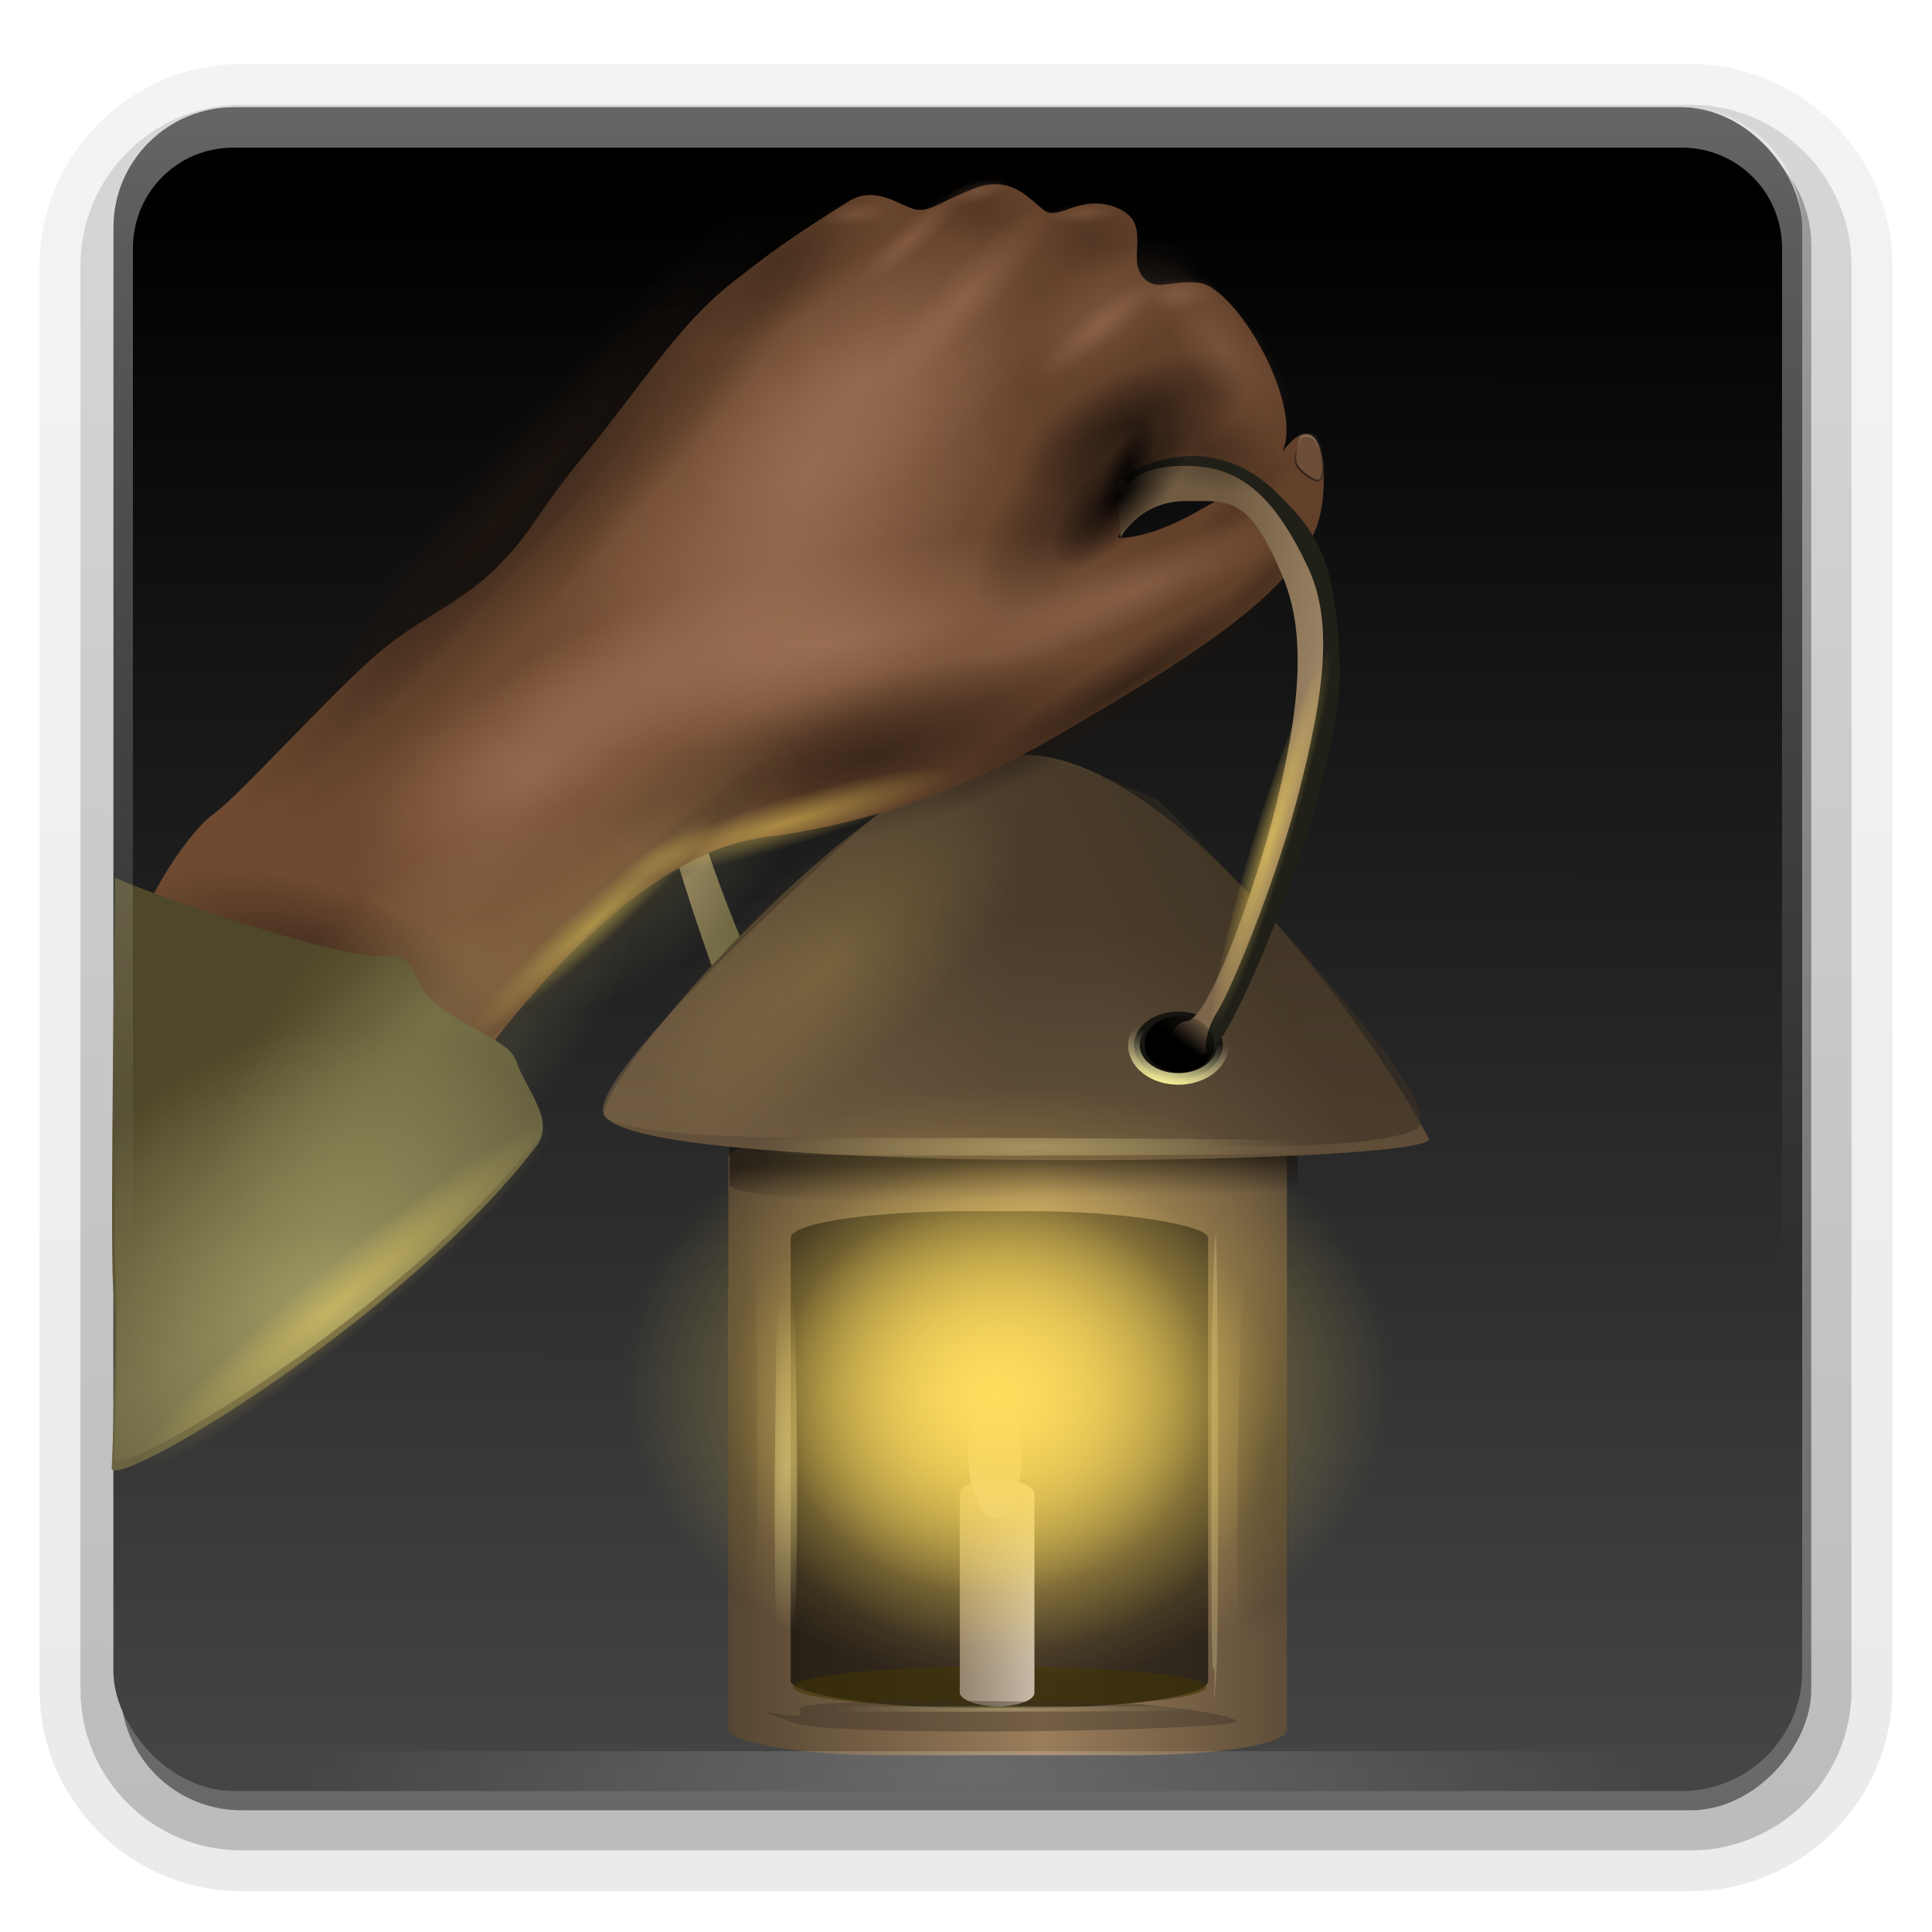 <?xml version="1.0" encoding="UTF-8" standalone="no"?>
<!-- Created with Inkscape (http://www.inkscape.org/) -->
<svg id="svg2408" xmlns:rdf="http://www.w3.org/1999/02/22-rdf-syntax-ns#" xmlns="http://www.w3.org/2000/svg" height="96" width="96" version="1.0" xmlns:cc="http://creativecommons.org/ns#" xmlns:xlink="http://www.w3.org/1999/xlink" xmlns:dc="http://purl.org/dc/elements/1.1/">
 <defs id="defs2410">
  <linearGradient id="ButtonShadow" y2="7.016" gradientUnits="userSpaceOnUse" x2="45.448" gradientTransform="scale(1.006 .994)" y1="92.54" x1="45.448">
   <stop id="stop3750" offset="0"/>
   <stop id="stop3752" style="stop-opacity:.588" offset="1"/>
  </linearGradient>
  <filter id="filter3174" color-interpolation-filters="sRGB">
   <feGaussianBlur id="feGaussianBlur3176" stdDeviation="1.71"/>
  </filter>
  <linearGradient id="ButtonShadow-0" y2="7.016" gradientUnits="userSpaceOnUse" x2="45.448" gradientTransform="matrix(1.006 0 0 .994 100 0)" y1="92.54" x1="45.448">
   <stop id="stop3750-8" offset="0"/>
   <stop id="stop3752-5" style="stop-opacity:.588" offset="1"/>
  </linearGradient>
  <linearGradient id="linearGradient3780" y2="90.239" xlink:href="#ButtonShadow-0" gradientUnits="userSpaceOnUse" x2="32.251" gradientTransform="matrix(1.024 0 0 1.012 -1.143 -98.071)" y1="6.132" x1="32.251"/>
  <linearGradient id="linearGradient3721-5" y2="90.239" xlink:href="#ButtonShadow-0" gradientUnits="userSpaceOnUse" x2="32.251" gradientTransform="translate(0,-97)" y1="6.132" x1="32.251"/>
  <linearGradient id="linearGradient8478" y2="138.66" gradientUnits="userSpaceOnUse" x2="48" y1="20.221" x1="48">
   <stop id="stop3739-00" style="stop-color:#fff" offset="0"/>
   <stop id="stop3741-66" style="stop-color:#fff;stop-opacity:0" offset="1"/>
  </linearGradient>
  <filter id="filter3174-9" color-interpolation-filters="sRGB">
   <feGaussianBlur id="feGaussianBlur3176-8" stdDeviation="1.71"/>
  </filter>
  <linearGradient id="linearGradient17105">
   <stop id="stop17107" style="stop-color:#fcda5d" offset="0"/>
   <stop id="stop17109" style="stop-color:#fcda5d;stop-opacity:0" offset="1"/>
  </linearGradient>
  <linearGradient id="linearGradient4483-7">
   <stop id="stop4485-3" style="stop-color:#2b1c13" offset="0"/>
   <stop id="stop4487-0" style="stop-color:#2b1c13;stop-opacity:0" offset="1"/>
  </linearGradient>
  <filter id="filter4381-7" height="1.158" width="3.265" color-interpolation-filters="sRGB" y="-.079" x="-1.133">
   <feGaussianBlur id="feGaussianBlur4383-5" stdDeviation="1.736"/>
  </filter>
  <linearGradient id="linearGradient4151-3">
   <stop id="stop4153-0" style="stop-color:#ffdd5e" offset="0"/>
   <stop id="stop4155-6" style="stop-color:#ffdd5e;stop-opacity:0" offset="1"/>
  </linearGradient>
  <filter id="filter4365-9" height="1.364" width="1.353" color-interpolation-filters="sRGB" y="-.182" x="-.176">
   <feGaussianBlur id="feGaussianBlur4367-2" stdDeviation="1.332"/>
  </filter>
  <filter id="filter3794-71" height="1.384" width="1.384" color-interpolation-filters="sRGB" y="-.192" x="-.192">
   <feGaussianBlur id="feGaussianBlur3796-90" stdDeviation="5.28"/>
  </filter>
  <clipPath id="clipPath3613-01">
   <rect id="rect3615-422" style="fill:#fff" rx="6" ry="6" height="84" width="84" y="6" x="6"/>
  </clipPath>
  <filter id="filter3174-28" color-interpolation-filters="sRGB">
   <feGaussianBlur id="feGaussianBlur3176-3" stdDeviation="1.71"/>
  </filter>
  <filter id="filter3174-1" color-interpolation-filters="sRGB">
   <feGaussianBlur id="feGaussianBlur3176-1" stdDeviation="1.71"/>
  </filter>
  <linearGradient id="linearGradient4772">
   <stop id="stop4774" style="stop-color:#bd8d6e" offset="0"/>
   <stop id="stop4776" style="stop-color:#bd8d6e;stop-opacity:0" offset="1"/>
  </linearGradient>
  <linearGradient id="linearGradient4796">
   <stop id="stop4798" style="stop-color:#1f150e" offset="0"/>
   <stop id="stop4800" style="stop-color:#1f150e;stop-opacity:0" offset="1"/>
  </linearGradient>
  <linearGradient id="linearGradient7083">
   <stop id="stop7085" offset="0"/>
   <stop id="stop7087" style="stop-opacity:0" offset="1"/>
  </linearGradient>
  <linearGradient id="linearGradient7344">
   <stop id="stop7346" style="stop-color:#b08163" offset="0"/>
   <stop id="stop7348" style="stop-color:#b08163;stop-opacity:0" offset="1"/>
  </linearGradient>
  <linearGradient id="linearGradient4389">
   <stop id="stop4391" style="stop-color:#efea94" offset="0"/>
   <stop id="stop4393" style="stop-color:#efea94;stop-opacity:0" offset="1"/>
  </linearGradient>
  <linearGradient id="linearGradient3737-75">
   <stop id="stop3739-39" style="stop-color:#fff" offset="0"/>
   <stop id="stop3741-84" style="stop-color:#fff;stop-opacity:0" offset="1"/>
  </linearGradient>
  <filter id="filter3174-0" color-interpolation-filters="sRGB">
   <feGaussianBlur id="feGaussianBlur3176-34" stdDeviation="1.71"/>
  </filter>
  <linearGradient id="linearGradient11542" y2="99.618" gradientUnits="userSpaceOnUse" x2="50.929" y1="10.902" x1="50.957">
   <stop id="stop17129" offset="0"/>
   <stop id="stop17131" style="stop-color:#4e4e4e" offset="1"/>
  </linearGradient>
  <linearGradient id="linearGradient11544" y2="47.903" gradientUnits="userSpaceOnUse" x2="64.931" gradientTransform="matrix(-1.018 0 0 .999 215.75 -12.428)" y1="49.911" x1="58.204">
   <stop id="stop4642-5" style="stop-color:#67633d" offset="0"/>
   <stop id="stop4644-7" style="stop-color:#a58c6d" offset="1"/>
  </linearGradient>
  <linearGradient id="linearGradient11546" y2="74.964" gradientUnits="userSpaceOnUse" x2="61.165" gradientTransform="matrix(1.287 0 0 1.202 101.32 -16.937)" y1="74.964" x1="39.598">
   <stop id="stop4141-7" style="stop-color:#554532" offset="0"/>
   <stop id="stop4147-3" style="stop-color:#9b7e5b" offset=".558"/>
   <stop id="stop4143-6" style="stop-color:#5e4d38" offset="1"/>
  </linearGradient>
  <linearGradient id="linearGradient11548" y2="65.056" gradientUnits="userSpaceOnUse" x2="47.842" gradientTransform="matrix(1.394 0 0 .813 97.273 8.107)" y1="62.787" x1="47.763">
   <stop id="stop4562" style="stop-color:#1a150f" offset="0"/>
   <stop id="stop4564" style="stop-color:#1a150f;stop-opacity:0" offset="1"/>
  </linearGradient>
  <linearGradient id="linearGradient11550" y2="66.169" gradientUnits="userSpaceOnUse" x2="53.365" gradientTransform="matrix(1.064 0 0 1.288 112.24 -22.371)" y1="54.169" x1="54.07">
   <stop id="stop4105-2" style="stop-color:#4b3d2c" offset="0"/>
   <stop id="stop4107-9" style="stop-color:#6a563e" offset="1"/>
  </linearGradient>
  <linearGradient id="linearGradient11552" y2="48.851" gradientUnits="userSpaceOnUse" x2="49.563" gradientTransform="matrix(1.036 0 0 1.015 114.85 -.197)" y1="47.918" x1="35.906">
   <stop id="stop4906" style="stop-color:#7d6648" offset="0"/>
   <stop id="stop4908" style="stop-color:#7d6648;stop-opacity:0" offset="1"/>
  </linearGradient>
  <linearGradient id="linearGradient11554" y2="47.219" gradientUnits="userSpaceOnUse" x2="46.123" gradientTransform="matrix(-1.036 0 0 1.015 218.27 .686)" y1="44.067" x1="39.407">
   <stop id="stop4894" style="stop-color:#3b3022" offset="0"/>
   <stop id="stop4896" style="stop-color:#3b3022;stop-opacity:0" offset="1"/>
  </linearGradient>
  <linearGradient id="linearGradient11556" y2="52.425" gradientUnits="userSpaceOnUse" x2="59.358" gradientTransform="matrix(.999 0 0 .999 115.73 .572)" y1="54.723" x1="58.905">
   <stop id="stop4606-9" style="stop-color:#efea94" offset="0"/>
   <stop id="stop4608-6" style="stop-color:#cfc8ad;stop-opacity:0" offset="1"/>
  </linearGradient>
  <linearGradient id="linearGradient11558" y2="32.79" gradientUnits="userSpaceOnUse" x2="57.507" gradientTransform="matrix(.846 .192 -.196 .865 132.66 -19.225)" y1="51.29" x1="29.735">
   <stop id="stop4035-1" style="stop-color:#6f4a31" offset="0"/>
   <stop id="stop4037-1" style="stop-color:#62402a" offset="1"/>
  </linearGradient>
  <radialGradient id="radialGradient11560" xlink:href="#linearGradient4796" gradientUnits="userSpaceOnUse" cy="38.371" cx="35.09" gradientTransform="matrix(.165 .002 -.279 .305 182.86 14.334)" r="7.513"/>
  <radialGradient id="radialGradient11562" xlink:href="#linearGradient4772" gradientUnits="userSpaceOnUse" cy="38.371" cx="35.09" gradientTransform="matrix(.458 .03 -1.079 .538 197.64 8.996)" r="7.513"/>
  <radialGradient id="radialGradient11564" xlink:href="#linearGradient4796" gradientUnits="userSpaceOnUse" cy="38.371" cx="35.09" gradientTransform="matrix(.165 .002 -.279 .305 184.39 17.811)" r="7.513"/>
  <radialGradient id="radialGradient11566" xlink:href="#linearGradient4796" gradientUnits="userSpaceOnUse" cy="38.371" cx="35.09" gradientTransform="matrix(.347 .012 -1.296 .866 209.87 1.513)" r="7.513"/>
  <linearGradient id="linearGradient11568" y2="47.652" gradientUnits="userSpaceOnUse" x2="67.926" gradientTransform="matrix(1.018 0 0 .999 113.95 -12.428)" y1="46.944" x1="61.168">
   <stop id="stop4089-4" style="stop-color:#705b42" offset="0"/>
   <stop id="stop4091-5" style="stop-color:#a58c6d" offset="1"/>
  </linearGradient>
  <radialGradient id="radialGradient11570" xlink:href="#linearGradient4796" gradientUnits="userSpaceOnUse" cy="38.371" cx="35.09" gradientTransform="matrix(.211 .284 -.446 .046 185.74 11.945)" r="7.513"/>
  <linearGradient id="linearGradient11572" y2="19.897" gradientUnits="userSpaceOnUse" x2="66.252" gradientTransform="matrix(.958 0 0 .893 117.81 5.823)" y1="21.049" x1="66.057">
   <stop id="stop4044" offset="0"/>
   <stop id="stop4046" style="stop-opacity:0" offset="1"/>
  </linearGradient>
  <radialGradient id="radialGradient11574" xlink:href="#linearGradient4772" gradientUnits="userSpaceOnUse" cy="38.371" cx="35.09" gradientTransform="matrix(.785 .431 -2.169 .585 213.54 -4.292)" r="7.513"/>
  <radialGradient id="radialGradient11576" gradientUnits="userSpaceOnUse" cy="48.062" cx="15.812" gradientTransform="matrix(.959 .355 -.159 .44 124.49 23.303)" r="10.062">
   <stop id="stop4832" offset="0"/>
   <stop id="stop4834" style="stop-opacity:0" offset="1"/>
  </radialGradient>
  <radialGradient id="radialGradient11578" xlink:href="#linearGradient4796" gradientUnits="userSpaceOnUse" cy="38.371" cx="35.09" gradientTransform="matrix(.506 .403 -1.691 .538 206.53 4.122)" r="7.513"/>
  <radialGradient id="radialGradient11580" xlink:href="#linearGradient4796" gradientUnits="userSpaceOnUse" cy="38.371" cx="35.09" gradientTransform="matrix(.334 -.054 -1.074 1.052 176.13 8.122)" r="7.513"/>
  <linearGradient id="linearGradient11582" y2="93" gradientUnits="userSpaceOnUse" x2="25.044" gradientTransform="matrix(.567 .149 -.111 .565 130.33 6.868)" y1="79.421" x1="10.667">
   <stop id="stop4011-5" style="stop-color:#4e4729" offset="0"/>
   <stop id="stop4013-3" style="stop-color:#696342" offset="1"/>
  </linearGradient>
  <radialGradient id="radialGradient11584" gradientUnits="userSpaceOnUse" cy="58.852" cx="22.231" gradientTransform="matrix(-.895 -.901 .952 -.926 96.206 141.25)" r="11.181">
   <stop id="stop4379" style="stop-color:#efea94" offset="0"/>
   <stop id="stop4381" style="stop-color:#efea94;stop-opacity:0" offset="1"/>
  </radialGradient>
  <linearGradient id="linearGradient11586" y2="78.057" gradientUnits="userSpaceOnUse" x2="52.326" gradientTransform="matrix(.7 0 0 .79 130.89 18.964)" y1="78.057" x1="47.023">
   <stop id="stop4399-9" style="stop-color:#95846e" offset="0"/>
   <stop id="stop4401-9" style="stop-color:#c8baa8" offset="1"/>
  </linearGradient>
  <radialGradient id="radialGradient11588" gradientUnits="userSpaceOnUse" cy="47.613" cx="40.395" gradientTransform="matrix(.168 -.645 .152 .651 141.15 69.194)" r="9.056">
   <stop id="stop4546" style="stop-color:#e5db9d" offset="0"/>
   <stop id="stop4548" style="stop-color:#e5db9d;stop-opacity:0" offset="1"/>
  </radialGradient>
  <radialGradient id="radialGradient11590" xlink:href="#linearGradient4151-3" gradientUnits="userSpaceOnUse" cy="71.75" cx="87.375" gradientTransform="matrix(.443 0 0 .404 126.77 41.787)" r="24.625"/>
  <radialGradient id="radialGradient11592" gradientUnits="userSpaceOnUse" cy="47.613" cx="40.395" gradientTransform="matrix(.398 -.739 0.361 .746 145.7 67.944)" r="9.056">
   <stop id="stop4530" style="stop-color:#382f23" offset="0"/>
   <stop id="stop4532" style="stop-color:#382f23;stop-opacity:0" offset="1"/>
  </radialGradient>
  <radialGradient id="radialGradient11594" gradientUnits="userSpaceOnUse" cy="47.613" cx="40.395" gradientTransform="matrix(.221 -.739 .201 .746 134.56 66.354)" r="9.056">
   <stop id="stop4538" style="stop-color:#3c3124" offset="0"/>
   <stop id="stop4540" style="stop-color:#3c3124;stop-opacity:0" offset="1"/>
  </radialGradient>
  <radialGradient id="radialGradient11596" gradientUnits="userSpaceOnUse" cy="47.613" cx="40.395" gradientTransform="matrix(.69 -.041 -.696 -.037 171.46 89.837)" r="9.056">
   <stop id="stop4522" style="stop-color:#e5db9d" offset="0"/>
   <stop id="stop4524" style="stop-color:#e5db9d;stop-opacity:0" offset="1"/>
  </radialGradient>
  <radialGradient id="radialGradient11598" gradientUnits="userSpaceOnUse" cy="47.613" cx="40.395" gradientTransform="matrix(1.069 .133 -1.079 .121 175.64 47.238)" r="9.056">
   <stop id="stop4554" style="stop-color:#e5db9d" offset="0"/>
   <stop id="stop4556" style="stop-color:#e5db9d;stop-opacity:0" offset="1"/>
  </radialGradient>
  <linearGradient id="linearGradient11600" y2="34.86" gradientUnits="userSpaceOnUse" x2="94.271" gradientTransform="matrix(.054 0 0 .136 160.82 63.921)" y1="93.884" x1="89.339">
   <stop id="stop4434" style="stop-color:#d9c48a" offset="0"/>
   <stop id="stop4436" style="stop-color:#ffdd5e;stop-opacity:0" offset="1"/>
  </linearGradient>
  <radialGradient id="radialGradient11602" xlink:href="#linearGradient4151-3" gradientUnits="userSpaceOnUse" cy="71.75" cx="87.375" gradientTransform="matrix(.557 0 0 .5 117.28 35.381)" r="24.625"/>
  <radialGradient id="radialGradient11604" xlink:href="#linearGradient4483-7" gradientUnits="userSpaceOnUse" cy="13.534" cx="55.596" gradientTransform="matrix(1.465 0 0 1.09 88.861 -1.71)" r="1.856"/>
  <radialGradient id="radialGradient11606" xlink:href="#linearGradient4483-7" gradientUnits="userSpaceOnUse" cy="13.534" cx="55.596" gradientTransform="matrix(1.496 0 0 1.004 81.588 -1.97)" r="1.856"/>
  <radialGradient id="radialGradient11608" gradientUnits="userSpaceOnUse" cy="179.51" cx="248.38" gradientTransform="matrix(1.036 -.935 .413 .425 -174.13 205.25)" r="8.375">
   <stop id="stop4886" style="stop-color:#fad95d" offset="0"/>
   <stop id="stop4888" style="stop-color:#fad95d;stop-opacity:0" offset="1"/>
  </radialGradient>
  <radialGradient id="radialGradient11610" xlink:href="#linearGradient4151-3" gradientUnits="userSpaceOnUse" cy="71.75" cx="87.375" gradientTransform="matrix(.777 0 0 .605 98.322 26.729)" r="24.625"/>
  <radialGradient id="radialGradient11612" xlink:href="#linearGradient17105" gradientUnits="userSpaceOnUse" cy="179.51" cx="248.38" gradientTransform="matrix(1.193 -1.024 .293 .026 -215.68 315.55)" r="8.375"/>
  <radialGradient id="radialGradient11614" xlink:href="#linearGradient4772" gradientUnits="userSpaceOnUse" cy="38.371" cx="35.09" gradientTransform="matrix(.307 1.173 -1.681 1.18 208.86 -57.199)" r="7.513"/>
  <radialGradient id="radialGradient11616" xlink:href="#linearGradient4772" gradientUnits="userSpaceOnUse" cy="38.371" cx="35.09" gradientTransform="matrix(.268 1.15 -1.468 1.158 203.19 -59.958)" r="7.513"/>
  <radialGradient id="radialGradient11618" xlink:href="#linearGradient4796" gradientUnits="userSpaceOnUse" cy="38.371" cx="35.09" gradientTransform="matrix(.546 -.11 -1.756 2.123 189.68 -51.288)" r="7.513"/>
  <radialGradient id="radialGradient11620" xlink:href="#linearGradient4796" gradientUnits="userSpaceOnUse" cy="38.371" cx="35.09" gradientTransform="matrix(.613 -.12 -1.972 2.324 198.72 -58.821)" r="7.513"/>
  <radialGradient id="radialGradient11622" xlink:href="#linearGradient4796" gradientUnits="userSpaceOnUse" cy="38.371" cx="35.09" gradientTransform="matrix(.471 .022 -.529 .826 173.53 -6.806)" r="7.513"/>
  <radialGradient id="radialGradient11624" xlink:href="#linearGradient4772" gradientUnits="userSpaceOnUse" cy="38.371" cx="35.09" gradientTransform="matrix(.008 .837 -1.212 .588 205.42 -31.946)" r="7.513"/>
  <radialGradient id="radialGradient11626" xlink:href="#linearGradient7083" gradientUnits="userSpaceOnUse" cy="38.371" cx="35.09" gradientTransform="matrix(.306 .013 -.344 .485 174.21 6.875)" r="7.513"/>
  <radialGradient id="radialGradient11628" xlink:href="#linearGradient4796" gradientUnits="userSpaceOnUse" cy="38.371" cx="35.09" gradientTransform="matrix(.221 .29 -.74 .388 193.02 -2.712)" r="7.513"/>
  <radialGradient id="radialGradient11630" xlink:href="#linearGradient17105" gradientUnits="userSpaceOnUse" cy="179.51" cx="248.38" gradientTransform="matrix(.34 -1.138 .128 -.037 71.807 332.39)" r="8.375"/>
  <radialGradient id="radialGradient11632" gradientUnits="userSpaceOnUse" cy="16.892" cx="41.631" gradientTransform="matrix(.583 .927 -1.791 1.246 160.8 -45.39)" r="2.74">
   <stop id="stop4850" offset="0"/>
   <stop id="stop4852" style="stop-opacity:0" offset="1"/>
  </radialGradient>
  <radialGradient id="radialGradient11634" xlink:href="#linearGradient4772" gradientUnits="userSpaceOnUse" cy="38.371" cx="35.09" gradientTransform="matrix(-.229 .889 -1.148 .499 194.64 -10.583)" r="7.513"/>
  <radialGradient id="radialGradient11636" xlink:href="#linearGradient4772" gradientUnits="userSpaceOnUse" cy="38.371" cx="35.09" gradientTransform="matrix(.004 .408 -.654 .287 195.7 -8.436)" r="7.513"/>
  <radialGradient id="radialGradient11638" xlink:href="#linearGradient4772" gradientUnits="userSpaceOnUse" cy="38.371" cx="35.09" gradientTransform="matrix(-.254 .089 -.388 -.554 200.65 36.659)" r="7.513"/>
  <radialGradient id="radialGradient11640" xlink:href="#linearGradient17105" gradientUnits="userSpaceOnUse" cy="179.51" cx="248.38" gradientTransform="matrix(.716 -.671 .176 .017 -63.879 210.89)" r="8.375"/>
  <radialGradient id="radialGradient11642" xlink:href="#linearGradient17105" gradientUnits="userSpaceOnUse" cy="179.51" cx="248.38" gradientTransform="matrix(.973 -.311 .149 .104 -113.18 100.78)" r="8.375"/>
  <radialGradient id="radialGradient11644" xlink:href="#linearGradient4772" gradientUnits="userSpaceOnUse" cy="38.371" cx="35.09" gradientTransform="matrix(-.202 .578 -1.016 .324 187.78 6.029)" r="7.513"/>
  <radialGradient id="radialGradient11646" xlink:href="#linearGradient4772" gradientUnits="userSpaceOnUse" cy="38.371" cx="35.09" gradientTransform="matrix(.001 .073 -.216 .051 172.88 6.257)" r="7.513"/>
  <radialGradient id="radialGradient11648" xlink:href="#linearGradient4772" gradientUnits="userSpaceOnUse" cy="38.371" cx="35.09" gradientTransform="matrix(-.027 .067 -.241 .007 180.14 9.235)" r="7.513"/>
  <radialGradient id="radialGradient11650" xlink:href="#linearGradient4772" gradientUnits="userSpaceOnUse" cy="38.371" cx="35.09" gradientTransform="matrix(-.03 .111 -.261 .011 185.8 11.542)" r="7.513"/>
  <radialGradient id="radialGradient11652" xlink:href="#linearGradient7083" gradientUnits="userSpaceOnUse" cy="38.371" cx="35.09" gradientTransform="matrix(.134 .002 -.135 .322 172.55 12.108)" r="7.513"/>
  <radialGradient id="radialGradient11654" xlink:href="#linearGradient4772" gradientUnits="userSpaceOnUse" cy="38.371" cx="35.09" gradientTransform="matrix(-.013 .082 -.226 .02 167.66 8.252)" r="7.513"/>
  <radialGradient id="radialGradient11656" xlink:href="#linearGradient7344" gradientUnits="userSpaceOnUse" cy="13.534" cx="55.596" gradientTransform="matrix(2.293 -1.826 -.762 1.753 46.834 93.876)" r="1.856"/>
  <radialGradient id="radialGradient11658" xlink:href="#linearGradient7344" gradientUnits="userSpaceOnUse" cy="13.534" cx="55.596" gradientTransform="matrix(1.34 -.914 -.445 .877 92.797 52.099)" r="1.856"/>
  <radialGradient id="radialGradient11660" xlink:href="#linearGradient7344" gradientUnits="userSpaceOnUse" cy="13.534" cx="55.596" gradientTransform="matrix(1.571 -.953 -.585 .994 91.299 57.035)" r="1.856"/>
  <linearGradient id="linearGradient11662" y2="19.334" gradientUnits="userSpaceOnUse" x2="66.23" gradientTransform="matrix(.84 0 0 .653 125.61 10.434)" y1="20.247" x1="66.078">
   <stop id="stop4064" style="stop-color:#fff;stop-opacity:0" offset="0"/>
   <stop id="stop4066" style="stop-color:#fff" offset="1"/>
  </linearGradient>
  <linearGradient id="linearGradient11664" y2="47.875" gradientUnits="userSpaceOnUse" x2="45.381" gradientTransform="matrix(.559 0 0 .498 150.64 28.09)" y1="50.4" x1="43.211">
   <stop id="stop4369" offset="0"/>
   <stop id="stop4371" style="stop-opacity:0" offset="1"/>
  </linearGradient>
  <radialGradient id="radialGradient11666" xlink:href="#linearGradient4389" gradientUnits="userSpaceOnUse" cy="46.679" cx="22.362" gradientTransform="matrix(.682 .67 -1.292 1.332 182.49 -25.021)" r="7.16"/>
  <radialGradient id="radialGradient11668" xlink:href="#linearGradient4389" gradientUnits="userSpaceOnUse" cy="46.679" cx="22.362" gradientTransform="matrix(.498 .448 -.944 .892 181.31 -7.256)" r="7.16"/>
  <radialGradient id="radialGradient11670" xlink:href="#linearGradient3737-75" gradientUnits="userSpaceOnUse" cy="87.753" cx="49.189" gradientTransform="matrix(.798 -.011 .014 .987 124.05 2.081)" r="42"/>
  <linearGradient id="linearGradient11672" y2="63.893" xlink:href="#linearGradient3737-75" gradientUnits="userSpaceOnUse" x2="36.357" gradientTransform="matrix(.999 0 0 1.005 115.7 .539)" y1="6" x1="36.357"/>
 </defs>
 <g id="layer2" style="display:none">
  <rect id="rect3745" style="opacity:.9;filter:url(#filter3174);fill:url(#ButtonShadow)" rx="6" ry="6" height="85" width="86" y="7" x="5"/>
 </g>
 <g id="layer2-6" style="display:none" transform="translate(115.54 .852)">
  <rect id="rect3745-02" style="opacity:.9;filter:url(#filter3174-0);fill:url(#ButtonShadow)" rx="6" ry="6" height="85" width="86" y="7" x="5"/>
 </g>
 <g id="g12569" transform="matrix(1 0 0 .997 0 -.775)">
  <g id="layer5">
   <path id="path3786" style="opacity:0.08;fill:url(#linearGradient3780)" d="m12-95.031c-5.511 0-10.031 4.52-10.031 10.031v71c0 5.511 4.52 10.031 10.031 10.031h72c5.511 0 10.031-4.52 10.031-10.031v-71c0-5.511-4.52-10.031-10.031-10.031h-72z" transform="scale(1,-1)"/>
   <path id="path3778" style="opacity:.1;fill:url(#linearGradient3780)" d="m12-94.031c-4.972 0-9.031 4.06-9.031 9.031v71c0 4.972 4.06 9.031 9.031 9.031h72c4.972 0 9.031-4.06 9.031-9.031v-71c0-4.972-4.06-9.031-9.031-9.031h-72z" transform="scale(1,-1)"/>
   <path id="path3770" style="opacity:.2;fill:url(#linearGradient3780)" d="m12-93c-4.409 0-8 3.591-8 8v71c0 4.409 3.591 8 8 8h72c4.409 0 8-3.591 8-8v-71c0-4.409-3.591-8-8-8h-72z" transform="scale(1,-1)"/>
   <rect id="rect3723" style="opacity:.3;fill:url(#linearGradient3780)" transform="scale(1,-1)" rx="7" ry="7" height="85" width="86" y="-92" x="5"/>
   <rect id="rect3716" style="opacity:.45;fill:url(#linearGradient3721-5)" transform="scale(1,-1)" rx="6" ry="6" height="84" width="84" y="-91" x="6"/>
  </g>
  <g id="g11467" transform="translate(-116.09 -.442)">
   <g id="layer1-0" transform="matrix(.999 0 0 .999 115.73 .572)">
    <rect id="rect2419-3" style="fill:url(#linearGradient11542)" rx="6" ry="6" height="84" width="84" y="6" x="6"/>
   </g>
   <path id="path4095-0" style="fill:url(#linearGradient11544)" d="m158.09 25.258s-3.677-2.778-7.133 0.531c-1.725 1.652-3.916 4.88-3.612 7.988 0.573 5.86 4.816 18.301 5.719 19.312 0.903 1.011 1.956 1.517 2.257 1.112 0.301-0.404 1.054-1.82 0-1.921-1.054-0.101-4.515-9.302-4.816-11.325-0.301-2.022-2.529-7.404-0.573-11.146 1.957-3.741 2.529-3.617 4.787-3.617s3.553 2.248 3.553 2.248z"/>
   <rect id="rect4101-0" style="fill:url(#linearGradient11546)" rx="7.722" ry="1.263" height="31.029" width="27.757" y="57.673" x="152.28"/>
   <rect id="rect4111-3" style="opacity:.747;fill:url(#linearGradient11548)" rx="8.365" ry=".853" height="4.673" width="28.232" y="56.458" x="152.34"/>
   <path id="path4099-0" style="fill:url(#linearGradient11550)" d="m146.1 56.634c0 3.187 40.61 2.732 41.008 1.366-3.27-6.163-13.11-19.283-20.22-19.156-6.72-0.557-20.44 15.347-20.79 17.79z"/>
   <path id="path4353-4" style="opacity:.521;fill:url(#linearGradient11552)" d="m160.06 41.438s-16.159 14.29-13.779 15.546c2.38 1.256 14.203 0.924 19.605 0.896 3.435-0.018 1.654-18.082 0.006-18.62-1.647-0.538-5.832 2.179-5.832 2.179z"/>
   <path id="path4339-2" style="opacity:.556;fill:url(#linearGradient11554)" d="m173.63 41.08s15.191 15.175 12.811 16.431c-2.38 1.256-16.335 1.156-19.264-0.638-2.929-1.794-2.549-17.377-0.902-17.916 1.647-0.538 7.354 2.123 7.354 2.123z"/>
   <path id="path4602-1" style="stroke:url(#linearGradient11556);stroke-linecap:round;stroke-width:.576;fill:#171510" d="m176.85 53.313a2.208 1.678 0 1 1 -4.416 0 2.208 1.678 0 1 1 4.416 0z"/>
   <path id="path4017-7" style="fill:url(#linearGradient11558)" d="m138.39 56.272s7.748-12.32 15.71-13.329c7.962-1.009 13.524-4.463 15.742-5.777 4.344-2.575 9.574-5.714 11.28-8.853 0.154-0.283 0.593-0.995 0.711-2.405 0.202-2.419-0.505-4.234-2.012-2.18-0.908 1.238-3.021 2.278-4.066 2.886-2.681 1.561-4.106 1.406-4.106 1.406s1.477-3.443 4.084-3.44c2.729 0.003 2.094 1.517 3.82-0.444 1.765-2.005-1.925-8.602-3.892-8.821-1.516-0.169-2.209 0.544-2.862-0.409-0.653-0.953 0.532-2.589-1.189-3.321-1.795-0.763-2.904 0.682-3.644 0.112-0.74-0.57-1.646-1.783-3.455-1.088-1.809 0.696-2.22 1.208-2.964 1.039-0.744-0.169-1.97-1.233-3.309-0.382-2.053 1.306-3.336 2.093-5.883 4.129s-4.368 4.998-7.137 8.392-2.48 3.667-4.301 5.566c-1.821 1.9-3.87 2.579-6.022 4.404s-7.019 7.211-8.159 8.004c-1.55 1.077-4.236 5.673-3.557 6.129 0.679 0.456 15.211 8.381 15.211 8.381z"/>
   <path id="path4032" style="opacity:.22;fill:url(#radialGradient11560)" d="m179.19 26.101a0.888 3.22 46.968 1 1 -2.474 -0.023 0.888 3.22 46.968 1 1 2.474 0.023z"/>
   <path id="path3250" style="opacity:.318;fill:url(#radialGradient11562)" d="m175.75 30.887a1.643 9.549 66.858 1 1 -6.877 -0.445 1.643 9.549 66.858 1 1 6.877 0.445z"/>
   <path id="path4036" style="opacity:.336;fill:url(#radialGradient11564)" d="m180.72 29.578a0.888 3.22 46.968 1 1 -2.474 -0.023 0.888 3.22 46.968 1 1 2.474 0.023z"/>
   <path id="path4816" style="opacity:.646;fill:url(#radialGradient11566)" d="m174.95 35.286a1.503 11.904 57.565 1 1 -5.219 -0.187 1.503 11.904 57.565 0 1 5.219 0.187z"/>
   <path id="path4085-5" style="fill:url(#linearGradient11568)" d="m171.61 25.258s3.442-2.513 7.133 0.531c2.432 2.005 3.386 3.467 3.612 7.988 0.294 5.88-4.816 18.301-5.719 19.312-0.903 1.011-1.956 1.517-2.257 1.112-0.301-0.404-0.347-1.997 0.707-2.098 1.054-0.101 3.387-6.528 4.463-10.971 1.356-5.603 1.292-8.818 0.219-11.322-1.663-3.881-2.529-3.617-4.787-3.617s-3.214 1.829-3.214 1.829z"/>
   <path id="path4868" style="opacity:.422;fill:url(#radialGradient11570)" d="m177.63 25.809a3.777 2.038 13.05 0 1 -3.175 -4.266 3.777 2.038 13.05 0 1 3.175 4.266z"/>
   <path id="path4040" style="opacity:.498;stroke:url(#linearGradient11572);stroke-width:.092;fill:none" d="m180.67 23.034s-0.39 1.02-0.13 1.407c0.26 0.387 0.975 0.863 1.137 0.685 0.162-0.179 0.195-0.506 0.13-0.923-0.065-0.417-0.231-1.143-0.52-1.22-0.366-0.098-0.617 0.051-0.617 0.051z"/>
   <path id="path4175-6" style="fill:#202018" d="m171.84 25.004s3.967-2.798 7.631 0.714c2.329 2.232 2.932 3.713 3.181 8.273 0.323 5.932-4.993 18.069-5.984 19.089-0.991 1.02-0.202 1.174-0.532 0.766-0.33-0.408 0.004-1.532 0.475-2.264 0.591-0.919 2.757-6.081 3.937-10.564 1.488-5.652 1.716-8.985 0.538-11.511-1.824-3.915-3.62-5.072-6.097-5.072s-2.802 1.007-2.802 1.007z"/>
   <path id="path4488" style="opacity:.462;fill:url(#radialGradient11574)" d="m163.76 36.545a4.472 17.613 79.387 0 1 -11.799 -6.482 4.472 17.613 79.387 1 1 11.799 6.482z"/>
   <path id="path4828" style="opacity:.484;fill:url(#radialGradient11576)" d="m141.65 53.656a10.288 4.71 20.456 0 1 -19.29 -7.149 10.288 4.71 20.456 0 1 19.29 7.149z"/>
   <path id="path4812" style="opacity:.628;fill:url(#radialGradient11578)" d="m163.2 41.932a3.948 13.633 76.028 1 1 -7.607 -6.049 3.948 13.633 76.028 0 1 7.607 6.049z"/>
   <path id="path4808" style="opacity:.48;fill:url(#radialGradient11580)" d="m149.15 46.172a1.44 11.491 46.942 1 1 -5.022 0.819 1.44 11.491 46.942 0 1 5.022 -0.819z"/>
   <path id="path4007-9" style="fill:url(#linearGradient11582)" d="m121.81 44.97c3.693 1.597 11.638 3.982 12.919 3.897 1.282-0.084 1.583-0.005 2.088 1.177 0.874 2.043 4.477 2.772 4.905 4.014 0.517 1.5 1.987 3.011 1.024 4.275-6.655 8.735-21.278 17.408-21.109 16.027 0.057-0.465 0.217-6.831 0.069-9.109-0.149-2.278 0.103-20.281 0.103-20.281z"/>
   <path id="path4375" style="opacity:.417;fill:url(#radialGradient11584)" d="m121.93 44.496c3.693 1.597 11.638 3.982 12.919 3.897 1.282-0.084 1.583-0.005 2.088 1.177 0.874 2.043 4.477 2.772 4.905 4.014 0.517 1.5 1.987 3.011 1.024 4.275-6.655 8.735-21.278 17.408-21.109 16.027 0.057-0.465 0.217-6.831 0.069-9.109-0.149-2.278 0.103-20.281 0.103-20.281z"/>
   <rect id="rect4149-6" style="opacity:.604" rx="8.889" ry="1.333" height="24.756" width="20.741" y="61.58" x="155.38"/>
   <path id="path4912" style="opacity:.556;fill:#423503" d="m176.03 85.303a10.272 1.037 0 0 1 -20.544 0 10.272 1.037 0 1 1 20.544 0z"/>
   <rect id="rect4395-7" style="fill:url(#linearGradient11586)" rx="3.513" ry=".674" height="11.308" width="3.71" y="74.954" x="163.78"/>
   <path id="path4371-0" style="opacity:.525;fill:url(#radialGradient11588)" d="m154.68 67.584s-0.334 17.309 0.245 16.657c0.579-0.652-0.407 3.622 0.463 0.236 0.553-2.153 0.26-22.64-0.09-21.969-0.35 0.671-0.618 5.076-0.618 5.076z"/>
   <path id="path4019-0" style="fill:url(#radialGradient11590)" d="m176.36 70.739a10.903 9.936 0 0 1 -21.806 0 10.903 9.936 0 1 1 21.806 0z"/>
   <path id="path4373-9" style="opacity:.525;filter:url(#filter4365-9);fill:#e5db9d" d="m43.66 41.014s-13.754 12.559-11.456 13.797c2.298 1.237-3.937 1.61 1.28 1.583 3.317-0.018 17.433-16.963 15.842-17.493-1.591-0.53-5.666 2.113-5.666 2.113z" transform="matrix(.05 -.645 .047 .671 172.2 68.405)"/>
   <path id="path4375-7" style="opacity:.627;fill:url(#radialGradient11592)" d="m177.79 66.1s-0.793 19.827 0.581 19.08c1.374-0.747-0.966 4.149 1.098 0.271 1.312-2.466 0.617-25.933-0.213-25.165-0.83 0.768-1.466 5.814-1.466 5.814z"/>
   <path id="path4385-5" style="opacity:.627;fill:url(#radialGradient11594)" d="m152.39 64.51s-0.441 19.827 0.323 19.08c0.764-0.747-0.537 4.149 0.61 0.271 0.729-2.466 0.343-25.933-0.118-25.165-0.461 0.768-0.815 5.814-0.815 5.814z"/>
   <path id="path4387-1" style="opacity:.627;filter:url(#filter4381-7);fill:#382f23" d="m43.66 41.014s-13.754 12.559-11.456 13.797c2.298 1.237-3.937 1.61 1.28 1.583 3.317-0.018 17.433-16.963 15.842-17.493-1.591-0.53-5.666 2.113-5.666 2.113z" transform="matrix(.645 .23 -.671 .215 171.81 67.266)"/>
   <path id="path4389-1" style="opacity:.377;fill:url(#radialGradient11596)" d="m173.19 86.507s-18.51 0.082-17.812-0.06c0.698-0.143-3.873 0.1-0.253-0.114 2.302-0.136 24.21-0.064 23.493 0.022-0.717 0.086-5.428 0.152-5.428 0.152z"/>
   <path id="path4409-3" style="opacity:.406;fill:url(#radialGradient11598)" d="m178.31 58.007s-28.68-0.266-27.599 0.195c1.081 0.461-6.001-0.324-0.392 0.369 3.567 0.44 37.513 0.207 36.401-0.072-1.111-0.279-8.41-0.492-8.41-0.492z"/>
   <path id="path4405-7" style="fill:url(#linearGradient11600)" d="m166.86 73.679a1.327 3.162 0 0 1 -2.655 0 1.327 3.162 0 1 1 2.655 0z"/>
   <path id="path4159-6" style="opacity:.758;fill:url(#radialGradient11602)" d="m179.62 71.234a13.706 12.305 0 0 1 -27.412 0 13.706 12.305 0 1 1 27.412 0z"/>
   <path id="path4473-0" style="opacity:.291;fill:url(#radialGradient11604)" d="m173.03 13.044a2.72 2.023 0 1 1 -5.439 0 2.72 2.023 0 1 1 5.439 0z"/>
   <path id="path4491-6" style="opacity:.26;fill:url(#radialGradient11606)" d="m167.55 11.614a2.777 1.863 0 0 1 -5.554 0 2.777 1.863 0 1 1 5.554 0z"/>
   <path id="path17045" style="opacity:.152;fill:url(#radialGradient11608)" d="m165.97 41.399a4.957 11.688 48.399 0 1 -17.35 15.661 4.957 11.688 48.399 1 1 17.35 -15.661z"/>
   <path id="path17089" style="opacity:.636;fill:url(#radialGradient11610)" d="m185.4 70.15a19.145 14.902 0 0 1 -38.291 0 19.145 14.902 0 1 1 38.291 0z"/>
   <path id="path17101" style="opacity:.387;fill:url(#radialGradient11612)" d="m143.15 57.347a1.747 13.277 50.367 0 1 -19.97 17.145 1.747 13.277 50.367 1 1 19.97 -17.145z"/>
   <path id="path4478" style="opacity:.332;fill:url(#radialGradient11614)" d="m157.43 38.046a8.29 15.885 46.339 1 1 -4.609 -17.618 8.29 15.885 46.339 1 1 4.609 17.618z"/>
   <path id="path4788" style="opacity:.327;fill:url(#radialGradient11616)" d="m158.29 33.494a7.648 14.749 40.515 1 1 -4.024 -17.287 7.648 14.749 40.515 1 1 4.024 17.287z"/>
   <path id="path4792" style="opacity:.717;fill:url(#radialGradient11618)" d="m145.57 25.494a2.604 20.96 40.736 1 1 -8.211 1.652 2.604 20.96 40.736 1 1 8.211 -1.652z"/>
   <path id="path4804" style="opacity:.417;fill:url(#radialGradient11620)" d="m149.2 25.211a2.892 23.192 41.479 1 1 -9.217 1.808 2.892 23.192 41.479 1 1 9.217 -1.808z"/>
   <path id="path4824" style="opacity:.565;fill:url(#radialGradient11622)" d="m173.28 25.816a2.967 7.616 39.018 0 1 -7.072 -0.332 2.967 7.616 39.018 1 1 7.072 0.332z"/>
   <path id="path4856" style="opacity:.327;fill:url(#radialGradient11624)" d="m159.25 26.279a5.423 10.613 53.35 0 1 -0.125 -12.575 5.423 10.613 53.35 1 1 0.125 12.575z"/>
   <path id="path6311" style="opacity:.892;fill:url(#radialGradient11626)" d="m174.05 26.029a1.847 4.675 43.013 1 1 -4.604 -0.195 1.847 4.675 43.013 0 1 4.604 0.195z"/>
   <path id="path4820" style="opacity:.798;fill:url(#radialGradient11628)" d="m174.07 24.564a2.696 6.296 64.487 0 1 -3.326 -4.364 2.696 6.296 64.487 1 1 3.326 4.364z"/>
   <path id="path4838" style="opacity:.601;fill:url(#radialGradient11630)" d="m182.17 33.641a0.937 9.966 16.98 1 1 -5.702 19.062 0.937 9.966 16.98 0 1 5.702 -19.062z"/>
   <path id="path4846" style="opacity:.238;fill:url(#radialGradient11632)" d="m156.41 16.817a2.997 5.981 54.261 1 1 -3.194 -5.082 2.997 5.981 54.261 0 1 3.194 5.082z"/>
   <path id="path4860" style="opacity:.39;fill:url(#radialGradient11634)" d="m140.83 46.447a4.821 10.623 51.025 1 1 3.436 -13.364 4.821 10.623 51.025 0 1 -3.436 13.364z"/>
   <path id="path4864" style="opacity:.238;fill:url(#radialGradient11636)" d="m170.78 19.958a2.731 5.546 57.881 1 1 -0.067 -6.132 2.731 5.546 57.881 1 1 0.067 6.132z"/>
   <path id="path4872" style="opacity:.238;fill:url(#radialGradient11638)" d="m174.95 19.221a5.114 1.932 52.238 1 1 3.81 -1.341 5.114 1.932 52.238 1 1 -3.81 1.341z"/>
   <path id="path4876" style="opacity:.493;fill:url(#radialGradient11640)" d="m151.53 41.705a1.102 8.275 47.795 1 1 -12 11.235 1.102 8.275 47.795 0 1 12 -11.235z"/>
   <path id="path4880" style="opacity:.493;fill:url(#radialGradient11642)" d="m163.26 39.621a1.202 8.601 73.158 0 1 -16.289 5.206 1.202 8.601 73.158 1 1 16.289 -5.206z"/>
   <path id="path7296" style="opacity:.188;fill:url(#radialGradient11644)" d="m140.19 43.103a3.433 8.577 62.677 0 1 3.039 -8.688 3.433 8.577 62.677 1 1 -3.039 8.688z"/>
   <path id="path7300" style="opacity:.238;fill:url(#radialGradient11646)" d="m164.67 11.335a0.535 1.67 75.194 0 1 -0.022 -1.097 0.535 1.67 75.194 0 1 0.022 1.097z"/>
   <path id="path7304" style="opacity:.238;fill:url(#radialGradient11648)" d="m169.73 12.359a0.495 1.824 86.345 0 1 0.413 -1.011 0.495 1.824 86.345 1 1 -0.413 1.011z"/>
   <path id="path7308" style="opacity:.238;fill:url(#radialGradient11650)" d="m174.54 16.687a0.813 1.98 83.808 1 1 0.447 -1.664 0.813 1.98 83.808 1 1 -0.447 1.664z"/>
   <path id="path7322" style="opacity:.726;fill:url(#radialGradient11652)" d="m173.09 24.554a0.926 2.655 26.029 0 1 -2.02 -0.029 0.926 2.655 26.029 1 1 2.02 0.029z"/>
   <path id="path7328" style="opacity:.238;fill:url(#radialGradient11654)" d="m158.42 12.503a0.6 1.716 82.92 1 1 0.192 -1.228 0.6 1.716 82.92 0 1 -0.192 1.228z"/>
   <path id="path7332" style="opacity:.345;fill:url(#radialGradient11656)" d="m168.25 12.701a1.429 6.335 43.527 0 1 -8.512 6.778 1.429 6.335 43.527 0 1 8.512 -6.778z"/>
   <path id="path7352-8" style="opacity:.345;fill:url(#radialGradient11658)" d="m163.78 11.461a0.771 3.436 48.435 0 1 -4.976 3.393 0.771 3.436 48.435 1 1 4.976 -3.393z"/>
   <path id="path7356-4" style="opacity:.345;fill:url(#radialGradient11660)" d="m173.65 15.745a0.881 3.93 51.197 1 1 -5.833 3.538 0.881 3.93 51.197 1 1 5.833 -3.538z"/>
   <path id="path4026" style="fill:#c6c6b2;fill-opacity:.105" d="m180.72 22.91s-0.39 1.084-0.13 1.494c0.26 0.411 0.975 0.917 1.137 0.727 0.162-0.19 0.195-0.537 0.13-0.98-0.065-0.443-0.231-1.214-0.52-1.296-0.366-0.104-0.617 0.054-0.617 0.054z"/>
   <path id="path4058" style="opacity:.184;stroke:url(#linearGradient11662);stroke-width:.074;fill:none" d="m180.72 23.031s-0.342 0.747-0.114 1.03c0.228 0.283 0.854 0.632 0.997 0.501 0.142-0.131 0.171-0.37 0.114-0.675-0.057-0.305-0.228-0.787-0.456-0.893-0.284-0.133-0.541 0.038-0.541 0.038z"/>
   <path id="path4355" style="fill:url(#linearGradient11664)" d="m176.42 53.258a1.728 1.408 0 1 1 -3.457 0 1.728 1.408 0 1 1 3.457 0z"/>
   <path id="path4387" style="opacity:.206;fill:url(#radialGradient11666)" d="m142.32 56.909a6.841 13.282 43.993 1 1 -9.76 -9.589 6.841 13.282 43.993 0 1 9.76 9.589z"/>
   <path id="path4397" style="opacity:.142;fill:url(#radialGradient11668)" d="m151.96 47.61a4.777 9.307 48.283 0 1 -7.131 -6.421 4.777 9.307 48.283 1 1 7.131 6.421z"/>
   <path id="path3615-0" style="opacity:.2;fill:url(#radialGradient11670)" d="m127.2 90.478c-3.322 0-5.996-2.651-5.996-5.944v-1.982-67.37-1.982c0-0.332 0.041-0.645 0.094-0.96 0.049-0.293 0.097-0.591 0.187-0.867 0.01-0.03 0.021-0.063 0.031-0.093 0.099-0.285 0.235-0.542 0.375-0.805 0.144-0.271 0.315-0.531 0.5-0.774s0.374-0.469 0.593-0.681c0.44-0.424 0.942-0.807 1.499-1.084 0.278-0.138 0.573-0.245 0.874-0.341-0.256 0.099-0.486 0.234-0.718 0.372-0.007 0.004-0.024-0.004-0.031 0-0.032 0.019-0.062 0.042-0.094 0.062-0.12 0.076-0.231 0.162-0.344 0.248-0.106 0.08-0.213 0.16-0.312 0.248-0.178 0.16-0.347 0.342-0.5 0.526-0.108 0.129-0.218 0.263-0.312 0.402-0.025 0.038-0.038 0.085-0.062 0.124-0.065 0.102-0.13 0.203-0.187 0.31-0.101 0.193-0.206 0.412-0.281 0.619-0.008 0.022-0.024 0.04-0.031 0.062-0.032 0.091-0.036 0.185-0.062 0.279-0.03 0.106-0.07 0.201-0.094 0.31-0.073 0.338-0.125 0.692-0.125 1.053v1.982 67.37 1.982c0 2.756 2.217 4.954 4.997 4.954h1.999 67.954 1.999c2.78 0 4.997-2.198 4.997-4.954v-1.982-67.37-1.982c0-0.361-0.052-0.714-0.125-1.053-0.044-0.205-0.088-0.394-0.156-0.588-0.008-0.022-0.023-0.04-0.031-0.062-0.063-0.172-0.138-0.364-0.219-0.526-0.042-0.082-0.079-0.168-0.125-0.248-0.055-0.096-0.127-0.187-0.187-0.279-0.094-0.14-0.205-0.273-0.312-0.402-0.143-0.173-0.303-0.344-0.468-0.495-0.011-0.01-0.02-0.021-0.031-0.031-0.138-0.124-0.285-0.232-0.437-0.341-0.103-0.072-0.204-0.152-0.312-0.217-0.007-0.004-0.024 0.004-0.031 0-0.232-0.137-0.462-0.272-0.718-0.372 0.301 0.096 0.596 0.202 0.874 0.341 0.557 0.277 1.059 0.66 1.499 1.084 0.22 0.212 0.409 0.438 0.593 0.681s0.355 0.503 0.5 0.774c0.14 0.263 0.276 0.52 0.375 0.805 0.01 0.03 0.021 0.062 0.031 0.093 0.09 0.276 0.139 0.574 0.187 0.867 0.052 0.315 0.094 0.628 0.094 0.96v1.982 67.37 1.982c0 3.293-2.674 5.944-5.996 5.944h-71.951z"/>
   <path id="rect3728-1" style="opacity:.4;fill:url(#linearGradient11672)" d="m127.69 6.569c-3.322 0-5.996 2.689-5.996 6.029v2.01 68.333 2.01c0 0.336 0.041 0.654 0.094 0.973 0.049 0.297 0.097 0.6 0.187 0.879 0.01 0.031 0.021 0.064 0.031 0.094 0.099 0.289 0.235 0.55 0.375 0.816 0.144 0.275 0.315 0.538 0.5 0.785 0.184 0.247 0.374 0.476 0.593 0.691 0.44 0.43 0.942 0.819 1.499 1.099 0.278 0.14 0.573 0.248 0.874 0.345-0.256-0.101-0.486-0.237-0.718-0.377-0.007-0.004-0.024 0.004-0.031 0-0.032-0.019-0.062-0.043-0.094-0.063-0.12-0.077-0.231-0.164-0.344-0.251-0.106-0.081-0.213-0.162-0.312-0.251-0.178-0.162-0.347-0.347-0.5-0.534-0.108-0.131-0.218-0.267-0.312-0.408-0.025-0.039-0.038-0.086-0.062-0.126-0.065-0.104-0.13-0.206-0.187-0.314-0.101-0.196-0.206-0.418-0.281-0.628-0.008-0.022-0.024-0.041-0.031-0.063-0.032-0.092-0.036-0.188-0.062-0.283-0.03-0.107-0.07-0.204-0.094-0.314-0.073-0.343-0.125-0.702-0.125-1.068v-2.01-68.333-2.01c0-2.796 2.217-5.024 4.997-5.024h1.999 67.954 1.999c2.78 0 4.997 2.229 4.997 5.024v2.01 68.333 2.01c0 0.366-0.052 0.725-0.125 1.068-0.044 0.208-0.088 0.4-0.156 0.597-0.008 0.022-0.023 0.041-0.031 0.063-0.063 0.175-0.138 0.369-0.219 0.534-0.042 0.083-0.079 0.171-0.125 0.251-0.055 0.098-0.127 0.189-0.187 0.283-0.094 0.142-0.205 0.277-0.312 0.408-0.143 0.175-0.303 0.349-0.468 0.502-0.011 0.01-0.02 0.021-0.031 0.031-0.138 0.126-0.285 0.236-0.437 0.345-0.102 0.074-0.204 0.154-0.312 0.22-0.007 0.004-0.024-0.004-0.031 0-0.232 0.139-0.462 0.276-0.718 0.377 0.301-0.097 0.596-0.205 0.874-0.345 0.557-0.281 1.059-0.669 1.499-1.099 0.22-0.215 0.409-0.444 0.593-0.691s0.355-0.51 0.5-0.785c0.14-0.266 0.276-0.527 0.375-0.816 0.01-0.031 0.021-0.063 0.031-0.094 0.09-0.279 0.139-0.582 0.187-0.879 0.052-0.32 0.094-0.637 0.094-0.974v-2.01-68.333-2.01c0-3.34-2.674-6.029-5.996-6.029z"/>
  </g>
 </g>
 <g id="layer2-7" style="display:none" transform="translate(235.43 .852)">
  <rect id="rect3745-0" style="opacity:.9;filter:url(#filter3174-9);fill:url(#ButtonShadow)" rx="6" ry="6" height="85" width="86" y="7" x="5"/>
 </g>
 <g id="layer2-9" style="display:none" transform="matrix(.958 0 0 .948 252.01 5.136)">
  <rect id="rect3745-3" style="opacity:.9;filter:url(#filter3174-1);fill:url(#ButtonShadow)" rx="6" ry="6" height="85" width="86" y="7" x="5"/>
 </g>
 <g id="layer2-20" style="display:none" transform="matrix(1.022 0 0 1.011 248.67 2.13)">
  <rect id="rect3745-64" style="opacity:.9;filter:url(#filter3174-28);fill:url(#ButtonShadow)" rx="6" ry="6" height="85" width="86" y="7" x="5"/>
 </g>
 <g id="layer5-35" style="display:none" transform="matrix(1.022 0 0 1.011 248.67 2.13)">
  <rect id="rect3171-20" style="opacity:.1;filter:url(#filter3794-71);stroke:#fff;stroke-linecap:round;stroke-width:.5;fill:url(#linearGradient8478)" clip-path="url(#clipPath3613-01)" rx="12" ry="12" height="66" width="66" y="15" x="15"/>
 </g>
</svg>
